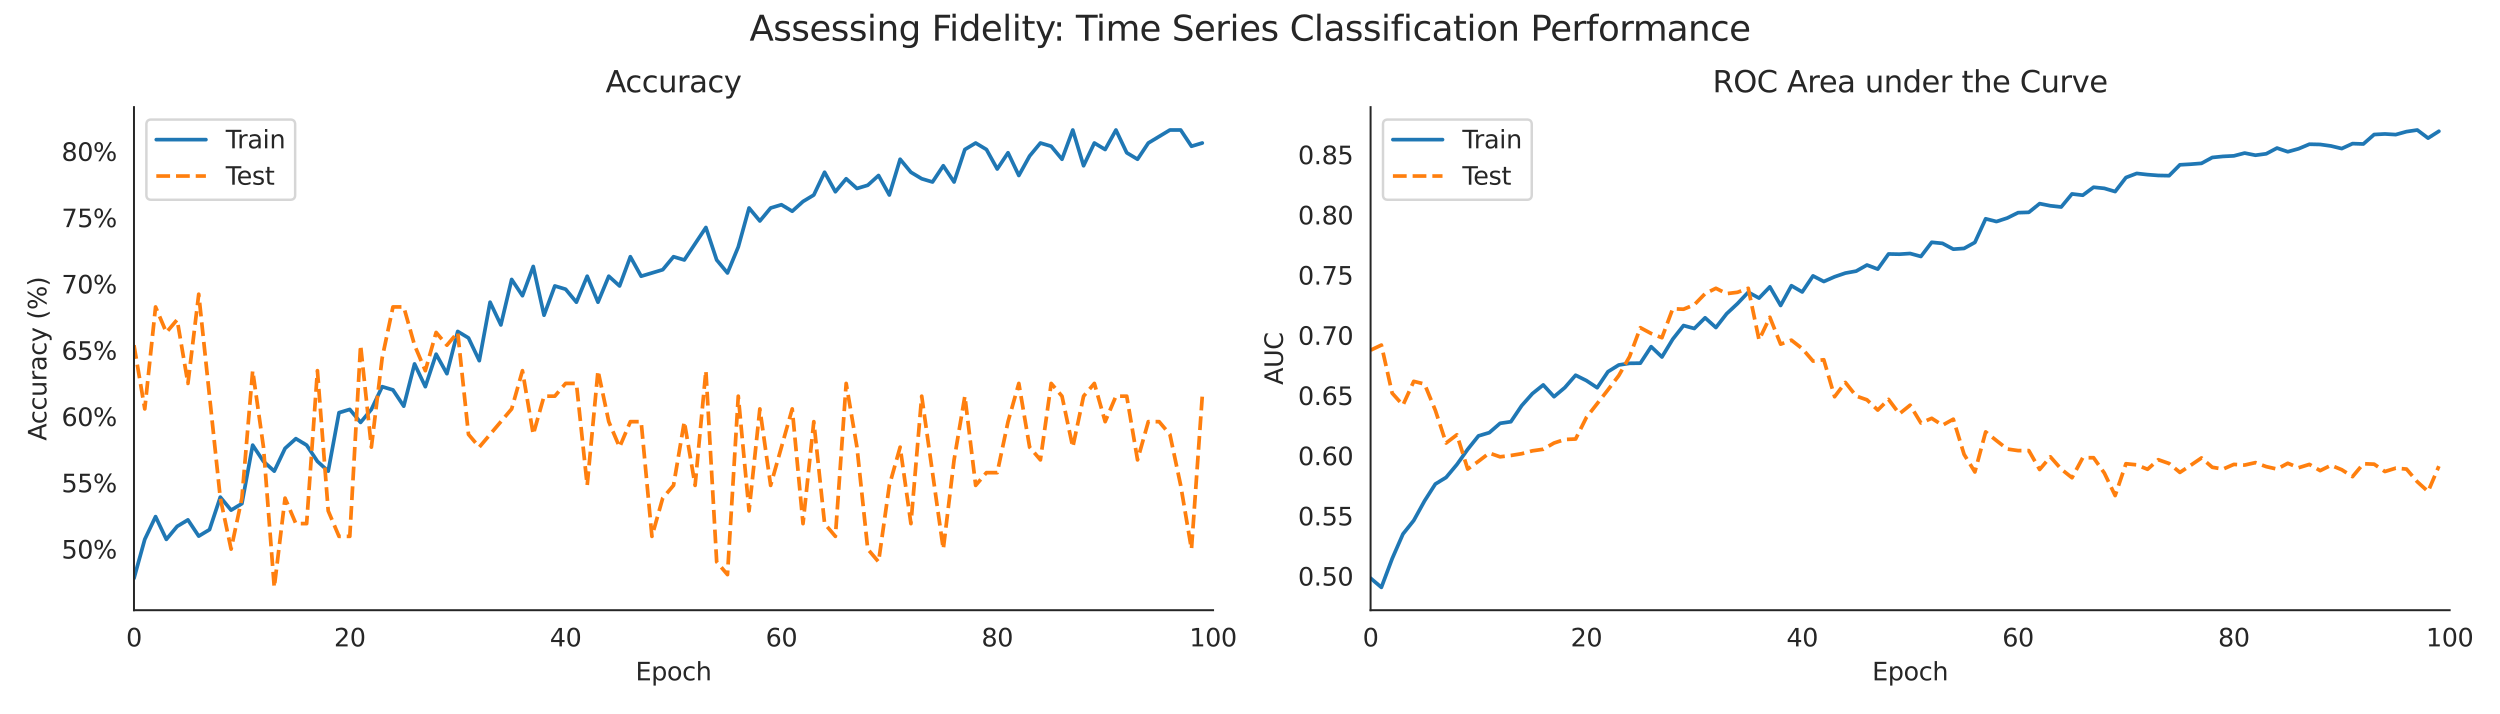 <?xml version="1.0" encoding="utf-8" standalone="no"?>
<!DOCTYPE svg PUBLIC "-//W3C//DTD SVG 1.1//EN"
  "http://www.w3.org/Graphics/SVG/1.1/DTD/svg11.dtd">
<svg xmlns:xlink="http://www.w3.org/1999/xlink" width="1008pt" height="288pt" viewBox="0 0 1008 288" xmlns="http://www.w3.org/2000/svg" version="1.1">
 <defs>
  <style type="text/css">*{stroke-linejoin: round; stroke-linecap: butt}</style>
 </defs>
 <g id="figure_1">
  <g id="patch_1">
   <path d="M 0 288 
L 1008 288 
L 1008 0 
L 0 0 
z
" style="fill: #ffffff"/>
  </g>
  <g id="axes_1">
   <g id="patch_2">
    <path d="M 54.02 246.04 
L 489.105 246.04 
L 489.105 43.2 
L 54.02 43.2 
z
" style="fill: #ffffff"/>
   </g>
   <g id="matplotlib.axis_1">
    <g id="xtick_1">
     <g id="text_1">
      <!-- 0 -->
      <g style="fill: #262626" transform="translate(50.839 260.638) scale(0.1 -0.1)">
       <defs>
        <path id="DejaVuSans-30" d="M 2034 4250 
Q 1547 4250 1301 3770 
Q 1056 3291 1056 2328 
Q 1056 1369 1301 889 
Q 1547 409 2034 409 
Q 2525 409 2770 889 
Q 3016 1369 3016 2328 
Q 3016 3291 2770 3770 
Q 2525 4250 2034 4250 
z
M 2034 4750 
Q 2819 4750 3233 4129 
Q 3647 3509 3647 2328 
Q 3647 1150 3233 529 
Q 2819 -91 2034 -91 
Q 1250 -91 836 529 
Q 422 1150 422 2328 
Q 422 3509 836 4129 
Q 1250 4750 2034 4750 
z
" transform="scale(0.016)"/>
       </defs>
       <use xlink:href="#DejaVuSans-30"/>
      </g>
     </g>
    </g>
    <g id="xtick_2">
     <g id="text_2">
      <!-- 20 -->
      <g style="fill: #262626" transform="translate(134.674 260.638) scale(0.1 -0.1)">
       <defs>
        <path id="DejaVuSans-32" d="M 1228 531 
L 3431 531 
L 3431 0 
L 469 0 
L 469 531 
Q 828 903 1448 1529 
Q 2069 2156 2228 2338 
Q 2531 2678 2651 2914 
Q 2772 3150 2772 3378 
Q 2772 3750 2511 3984 
Q 2250 4219 1831 4219 
Q 1534 4219 1204 4116 
Q 875 4013 500 3803 
L 500 4441 
Q 881 4594 1212 4672 
Q 1544 4750 1819 4750 
Q 2544 4750 2975 4387 
Q 3406 4025 3406 3419 
Q 3406 3131 3298 2873 
Q 3191 2616 2906 2266 
Q 2828 2175 2409 1742 
Q 1991 1309 1228 531 
z
" transform="scale(0.016)"/>
       </defs>
       <use xlink:href="#DejaVuSans-32"/>
       <use xlink:href="#DejaVuSans-30" x="63.623"/>
      </g>
     </g>
    </g>
    <g id="xtick_3">
     <g id="text_3">
      <!-- 40 -->
      <g style="fill: #262626" transform="translate(221.691 260.638) scale(0.1 -0.1)">
       <defs>
        <path id="DejaVuSans-34" d="M 2419 4116 
L 825 1625 
L 2419 1625 
L 2419 4116 
z
M 2253 4666 
L 3047 4666 
L 3047 1625 
L 3713 1625 
L 3713 1100 
L 3047 1100 
L 3047 0 
L 2419 0 
L 2419 1100 
L 313 1100 
L 313 1709 
L 2253 4666 
z
" transform="scale(0.016)"/>
       </defs>
       <use xlink:href="#DejaVuSans-34"/>
       <use xlink:href="#DejaVuSans-30" x="63.623"/>
      </g>
     </g>
    </g>
    <g id="xtick_4">
     <g id="text_4">
      <!-- 60 -->
      <g style="fill: #262626" transform="translate(308.709 260.638) scale(0.1 -0.1)">
       <defs>
        <path id="DejaVuSans-36" d="M 2113 2584 
Q 1688 2584 1439 2293 
Q 1191 2003 1191 1497 
Q 1191 994 1439 701 
Q 1688 409 2113 409 
Q 2538 409 2786 701 
Q 3034 994 3034 1497 
Q 3034 2003 2786 2293 
Q 2538 2584 2113 2584 
z
M 3366 4563 
L 3366 3988 
Q 3128 4100 2886 4159 
Q 2644 4219 2406 4219 
Q 1781 4219 1451 3797 
Q 1122 3375 1075 2522 
Q 1259 2794 1537 2939 
Q 1816 3084 2150 3084 
Q 2853 3084 3261 2657 
Q 3669 2231 3669 1497 
Q 3669 778 3244 343 
Q 2819 -91 2113 -91 
Q 1303 -91 875 529 
Q 447 1150 447 2328 
Q 447 3434 972 4092 
Q 1497 4750 2381 4750 
Q 2619 4750 2861 4703 
Q 3103 4656 3366 4563 
z
" transform="scale(0.016)"/>
       </defs>
       <use xlink:href="#DejaVuSans-36"/>
       <use xlink:href="#DejaVuSans-30" x="63.623"/>
      </g>
     </g>
    </g>
    <g id="xtick_5">
     <g id="text_5">
      <!-- 80 -->
      <g style="fill: #262626" transform="translate(395.726 260.638) scale(0.1 -0.1)">
       <defs>
        <path id="DejaVuSans-38" d="M 2034 2216 
Q 1584 2216 1326 1975 
Q 1069 1734 1069 1313 
Q 1069 891 1326 650 
Q 1584 409 2034 409 
Q 2484 409 2743 651 
Q 3003 894 3003 1313 
Q 3003 1734 2745 1975 
Q 2488 2216 2034 2216 
z
M 1403 2484 
Q 997 2584 770 2862 
Q 544 3141 544 3541 
Q 544 4100 942 4425 
Q 1341 4750 2034 4750 
Q 2731 4750 3128 4425 
Q 3525 4100 3525 3541 
Q 3525 3141 3298 2862 
Q 3072 2584 2669 2484 
Q 3125 2378 3379 2068 
Q 3634 1759 3634 1313 
Q 3634 634 3220 271 
Q 2806 -91 2034 -91 
Q 1263 -91 848 271 
Q 434 634 434 1313 
Q 434 1759 690 2068 
Q 947 2378 1403 2484 
z
M 1172 3481 
Q 1172 3119 1398 2916 
Q 1625 2713 2034 2713 
Q 2441 2713 2670 2916 
Q 2900 3119 2900 3481 
Q 2900 3844 2670 4047 
Q 2441 4250 2034 4250 
Q 1625 4250 1398 4047 
Q 1172 3844 1172 3481 
z
" transform="scale(0.016)"/>
       </defs>
       <use xlink:href="#DejaVuSans-38"/>
       <use xlink:href="#DejaVuSans-30" x="63.623"/>
      </g>
     </g>
    </g>
    <g id="xtick_6">
     <g id="text_6">
      <!-- 100 -->
      <g style="fill: #262626" transform="translate(479.561 260.638) scale(0.1 -0.1)">
       <defs>
        <path id="DejaVuSans-31" d="M 794 531 
L 1825 531 
L 1825 4091 
L 703 3866 
L 703 4441 
L 1819 4666 
L 2450 4666 
L 2450 531 
L 3481 531 
L 3481 0 
L 794 0 
L 794 531 
z
" transform="scale(0.016)"/>
       </defs>
       <use xlink:href="#DejaVuSans-31"/>
       <use xlink:href="#DejaVuSans-30" x="63.623"/>
       <use xlink:href="#DejaVuSans-30" x="127.246"/>
      </g>
     </g>
    </g>
    <g id="text_7">
     <!-- Epoch -->
     <g style="fill: #262626" transform="translate(256.252 274.317) scale(0.1 -0.1)">
      <defs>
       <path id="DejaVuSans-45" d="M 628 4666 
L 3578 4666 
L 3578 4134 
L 1259 4134 
L 1259 2753 
L 3481 2753 
L 3481 2222 
L 1259 2222 
L 1259 531 
L 3634 531 
L 3634 0 
L 628 0 
L 628 4666 
z
" transform="scale(0.016)"/>
       <path id="DejaVuSans-70" d="M 1159 525 
L 1159 -1331 
L 581 -1331 
L 581 3500 
L 1159 3500 
L 1159 2969 
Q 1341 3281 1617 3432 
Q 1894 3584 2278 3584 
Q 2916 3584 3314 3078 
Q 3713 2572 3713 1747 
Q 3713 922 3314 415 
Q 2916 -91 2278 -91 
Q 1894 -91 1617 61 
Q 1341 213 1159 525 
z
M 3116 1747 
Q 3116 2381 2855 2742 
Q 2594 3103 2138 3103 
Q 1681 3103 1420 2742 
Q 1159 2381 1159 1747 
Q 1159 1113 1420 752 
Q 1681 391 2138 391 
Q 2594 391 2855 752 
Q 3116 1113 3116 1747 
z
" transform="scale(0.016)"/>
       <path id="DejaVuSans-6f" d="M 1959 3097 
Q 1497 3097 1228 2736 
Q 959 2375 959 1747 
Q 959 1119 1226 758 
Q 1494 397 1959 397 
Q 2419 397 2687 759 
Q 2956 1122 2956 1747 
Q 2956 2369 2687 2733 
Q 2419 3097 1959 3097 
z
M 1959 3584 
Q 2709 3584 3137 3096 
Q 3566 2609 3566 1747 
Q 3566 888 3137 398 
Q 2709 -91 1959 -91 
Q 1206 -91 779 398 
Q 353 888 353 1747 
Q 353 2609 779 3096 
Q 1206 3584 1959 3584 
z
" transform="scale(0.016)"/>
       <path id="DejaVuSans-63" d="M 3122 3366 
L 3122 2828 
Q 2878 2963 2633 3030 
Q 2388 3097 2138 3097 
Q 1578 3097 1268 2742 
Q 959 2388 959 1747 
Q 959 1106 1268 751 
Q 1578 397 2138 397 
Q 2388 397 2633 464 
Q 2878 531 3122 666 
L 3122 134 
Q 2881 22 2623 -34 
Q 2366 -91 2075 -91 
Q 1284 -91 818 406 
Q 353 903 353 1747 
Q 353 2603 823 3093 
Q 1294 3584 2113 3584 
Q 2378 3584 2631 3529 
Q 2884 3475 3122 3366 
z
" transform="scale(0.016)"/>
       <path id="DejaVuSans-68" d="M 3513 2113 
L 3513 0 
L 2938 0 
L 2938 2094 
Q 2938 2591 2744 2837 
Q 2550 3084 2163 3084 
Q 1697 3084 1428 2787 
Q 1159 2491 1159 1978 
L 1159 0 
L 581 0 
L 581 4863 
L 1159 4863 
L 1159 2956 
Q 1366 3272 1645 3428 
Q 1925 3584 2291 3584 
Q 2894 3584 3203 3211 
Q 3513 2838 3513 2113 
z
" transform="scale(0.016)"/>
      </defs>
      <use xlink:href="#DejaVuSans-45"/>
      <use xlink:href="#DejaVuSans-70" x="63.184"/>
      <use xlink:href="#DejaVuSans-6f" x="126.66"/>
      <use xlink:href="#DejaVuSans-63" x="187.842"/>
      <use xlink:href="#DejaVuSans-68" x="242.822"/>
     </g>
    </g>
   </g>
   <g id="matplotlib.axis_2">
    <g id="ytick_1">
     <g id="text_8">
      <!-- 50% -->
      <g style="fill: #262626" transform="translate(24.793 225.202) scale(0.1 -0.1)">
       <defs>
        <path id="DejaVuSans-35" d="M 691 4666 
L 3169 4666 
L 3169 4134 
L 1269 4134 
L 1269 2991 
Q 1406 3038 1543 3061 
Q 1681 3084 1819 3084 
Q 2600 3084 3056 2656 
Q 3513 2228 3513 1497 
Q 3513 744 3044 326 
Q 2575 -91 1722 -91 
Q 1428 -91 1123 -41 
Q 819 9 494 109 
L 494 744 
Q 775 591 1075 516 
Q 1375 441 1709 441 
Q 2250 441 2565 725 
Q 2881 1009 2881 1497 
Q 2881 1984 2565 2268 
Q 2250 2553 1709 2553 
Q 1456 2553 1204 2497 
Q 953 2441 691 2322 
L 691 4666 
z
" transform="scale(0.016)"/>
        <path id="DejaVuSans-25" d="M 4653 2053 
Q 4381 2053 4226 1822 
Q 4072 1591 4072 1178 
Q 4072 772 4226 539 
Q 4381 306 4653 306 
Q 4919 306 5073 539 
Q 5228 772 5228 1178 
Q 5228 1588 5073 1820 
Q 4919 2053 4653 2053 
z
M 4653 2450 
Q 5147 2450 5437 2106 
Q 5728 1763 5728 1178 
Q 5728 594 5436 251 
Q 5144 -91 4653 -91 
Q 4153 -91 3862 251 
Q 3572 594 3572 1178 
Q 3572 1766 3864 2108 
Q 4156 2450 4653 2450 
z
M 1428 4353 
Q 1159 4353 1004 4120 
Q 850 3888 850 3481 
Q 850 3069 1003 2837 
Q 1156 2606 1428 2606 
Q 1700 2606 1854 2837 
Q 2009 3069 2009 3481 
Q 2009 3884 1853 4118 
Q 1697 4353 1428 4353 
z
M 4250 4750 
L 4750 4750 
L 1831 -91 
L 1331 -91 
L 4250 4750 
z
M 1428 4750 
Q 1922 4750 2215 4408 
Q 2509 4066 2509 3481 
Q 2509 2891 2217 2550 
Q 1925 2209 1428 2209 
Q 931 2209 642 2551 
Q 353 2894 353 3481 
Q 353 4063 643 4406 
Q 934 4750 1428 4750 
z
" transform="scale(0.016)"/>
       </defs>
       <use xlink:href="#DejaVuSans-35"/>
       <use xlink:href="#DejaVuSans-30" x="63.623"/>
       <use xlink:href="#DejaVuSans-25" x="127.246"/>
      </g>
     </g>
    </g>
    <g id="ytick_2">
     <g id="text_9">
      <!-- 55% -->
      <g style="fill: #262626" transform="translate(24.793 198.479) scale(0.1 -0.1)">
       <use xlink:href="#DejaVuSans-35"/>
       <use xlink:href="#DejaVuSans-35" x="63.623"/>
       <use xlink:href="#DejaVuSans-25" x="127.246"/>
      </g>
     </g>
    </g>
    <g id="ytick_3">
     <g id="text_10">
      <!-- 60% -->
      <g style="fill: #262626" transform="translate(24.793 171.756) scale(0.1 -0.1)">
       <use xlink:href="#DejaVuSans-36"/>
       <use xlink:href="#DejaVuSans-30" x="63.623"/>
       <use xlink:href="#DejaVuSans-25" x="127.246"/>
      </g>
     </g>
    </g>
    <g id="ytick_4">
     <g id="text_11">
      <!-- 65% -->
      <g style="fill: #262626" transform="translate(24.793 145.034) scale(0.1 -0.1)">
       <use xlink:href="#DejaVuSans-36"/>
       <use xlink:href="#DejaVuSans-35" x="63.623"/>
       <use xlink:href="#DejaVuSans-25" x="127.246"/>
      </g>
     </g>
    </g>
    <g id="ytick_5">
     <g id="text_12">
      <!-- 70% -->
      <g style="fill: #262626" transform="translate(24.793 118.311) scale(0.1 -0.1)">
       <defs>
        <path id="DejaVuSans-37" d="M 525 4666 
L 3525 4666 
L 3525 4397 
L 1831 0 
L 1172 0 
L 2766 4134 
L 525 4134 
L 525 4666 
z
" transform="scale(0.016)"/>
       </defs>
       <use xlink:href="#DejaVuSans-37"/>
       <use xlink:href="#DejaVuSans-30" x="63.623"/>
       <use xlink:href="#DejaVuSans-25" x="127.246"/>
      </g>
     </g>
    </g>
    <g id="ytick_6">
     <g id="text_13">
      <!-- 75% -->
      <g style="fill: #262626" transform="translate(24.793 91.588) scale(0.1 -0.1)">
       <use xlink:href="#DejaVuSans-37"/>
       <use xlink:href="#DejaVuSans-35" x="63.623"/>
       <use xlink:href="#DejaVuSans-25" x="127.246"/>
      </g>
     </g>
    </g>
    <g id="ytick_7">
     <g id="text_14">
      <!-- 80% -->
      <g style="fill: #262626" transform="translate(24.793 64.865) scale(0.1 -0.1)">
       <use xlink:href="#DejaVuSans-38"/>
       <use xlink:href="#DejaVuSans-30" x="63.623"/>
       <use xlink:href="#DejaVuSans-25" x="127.246"/>
      </g>
     </g>
    </g>
    <g id="text_15">
     <!-- Accuracy (%) -->
     <g style="fill: #262626" transform="translate(18.714 177.69) rotate(-90) scale(0.1 -0.1)">
      <defs>
       <path id="DejaVuSans-41" d="M 2188 4044 
L 1331 1722 
L 3047 1722 
L 2188 4044 
z
M 1831 4666 
L 2547 4666 
L 4325 0 
L 3669 0 
L 3244 1197 
L 1141 1197 
L 716 0 
L 50 0 
L 1831 4666 
z
" transform="scale(0.016)"/>
       <path id="DejaVuSans-75" d="M 544 1381 
L 544 3500 
L 1119 3500 
L 1119 1403 
Q 1119 906 1312 657 
Q 1506 409 1894 409 
Q 2359 409 2629 706 
Q 2900 1003 2900 1516 
L 2900 3500 
L 3475 3500 
L 3475 0 
L 2900 0 
L 2900 538 
Q 2691 219 2414 64 
Q 2138 -91 1772 -91 
Q 1169 -91 856 284 
Q 544 659 544 1381 
z
M 1991 3584 
L 1991 3584 
z
" transform="scale(0.016)"/>
       <path id="DejaVuSans-72" d="M 2631 2963 
Q 2534 3019 2420 3045 
Q 2306 3072 2169 3072 
Q 1681 3072 1420 2755 
Q 1159 2438 1159 1844 
L 1159 0 
L 581 0 
L 581 3500 
L 1159 3500 
L 1159 2956 
Q 1341 3275 1631 3429 
Q 1922 3584 2338 3584 
Q 2397 3584 2469 3576 
Q 2541 3569 2628 3553 
L 2631 2963 
z
" transform="scale(0.016)"/>
       <path id="DejaVuSans-61" d="M 2194 1759 
Q 1497 1759 1228 1600 
Q 959 1441 959 1056 
Q 959 750 1161 570 
Q 1363 391 1709 391 
Q 2188 391 2477 730 
Q 2766 1069 2766 1631 
L 2766 1759 
L 2194 1759 
z
M 3341 1997 
L 3341 0 
L 2766 0 
L 2766 531 
Q 2569 213 2275 61 
Q 1981 -91 1556 -91 
Q 1019 -91 701 211 
Q 384 513 384 1019 
Q 384 1609 779 1909 
Q 1175 2209 1959 2209 
L 2766 2209 
L 2766 2266 
Q 2766 2663 2505 2880 
Q 2244 3097 1772 3097 
Q 1472 3097 1187 3025 
Q 903 2953 641 2809 
L 641 3341 
Q 956 3463 1253 3523 
Q 1550 3584 1831 3584 
Q 2591 3584 2966 3190 
Q 3341 2797 3341 1997 
z
" transform="scale(0.016)"/>
       <path id="DejaVuSans-79" d="M 2059 -325 
Q 1816 -950 1584 -1140 
Q 1353 -1331 966 -1331 
L 506 -1331 
L 506 -850 
L 844 -850 
Q 1081 -850 1212 -737 
Q 1344 -625 1503 -206 
L 1606 56 
L 191 3500 
L 800 3500 
L 1894 763 
L 2988 3500 
L 3597 3500 
L 2059 -325 
z
" transform="scale(0.016)"/>
       <path id="DejaVuSans-20" transform="scale(0.016)"/>
       <path id="DejaVuSans-28" d="M 1984 4856 
Q 1566 4138 1362 3434 
Q 1159 2731 1159 2009 
Q 1159 1288 1364 580 
Q 1569 -128 1984 -844 
L 1484 -844 
Q 1016 -109 783 600 
Q 550 1309 550 2009 
Q 550 2706 781 3412 
Q 1013 4119 1484 4856 
L 1984 4856 
z
" transform="scale(0.016)"/>
       <path id="DejaVuSans-29" d="M 513 4856 
L 1013 4856 
Q 1481 4119 1714 3412 
Q 1947 2706 1947 2009 
Q 1947 1309 1714 600 
Q 1481 -109 1013 -844 
L 513 -844 
Q 928 -128 1133 580 
Q 1338 1288 1338 2009 
Q 1338 2731 1133 3434 
Q 928 4138 513 4856 
z
" transform="scale(0.016)"/>
      </defs>
      <use xlink:href="#DejaVuSans-41"/>
      <use xlink:href="#DejaVuSans-63" x="66.658"/>
      <use xlink:href="#DejaVuSans-63" x="121.639"/>
      <use xlink:href="#DejaVuSans-75" x="176.619"/>
      <use xlink:href="#DejaVuSans-72" x="239.998"/>
      <use xlink:href="#DejaVuSans-61" x="281.111"/>
      <use xlink:href="#DejaVuSans-63" x="342.391"/>
      <use xlink:href="#DejaVuSans-79" x="397.371"/>
      <use xlink:href="#DejaVuSans-20" x="456.551"/>
      <use xlink:href="#DejaVuSans-28" x="488.338"/>
      <use xlink:href="#DejaVuSans-25" x="527.352"/>
      <use xlink:href="#DejaVuSans-29" x="622.371"/>
     </g>
    </g>
   </g>
   <g id="line2d_1">
    <path d="M 54.02 233.192 
L 58.371 217.473 
L 62.722 208.304 
L 67.073 217.473 
L 71.423 212.233 
L 75.774 209.613 
L 80.125 216.163 
L 84.476 213.543 
L 88.827 200.444 
L 93.178 205.684 
L 97.528 203.064 
L 101.879 179.485 
L 106.23 186.034 
L 110.581 189.964 
L 114.932 180.795 
L 119.283 176.865 
L 123.634 179.485 
L 127.984 186.034 
L 132.335 189.964 
L 136.686 166.385 
L 141.037 165.075 
L 145.388 170.315 
L 149.739 165.075 
L 154.09 155.906 
L 158.44 157.216 
L 162.791 163.765 
L 167.142 146.736 
L 171.493 155.906 
L 175.844 142.806 
L 180.195 150.666 
L 184.546 133.637 
L 188.896 136.256 
L 193.247 145.426 
L 197.598 121.847 
L 201.949 131.017 
L 206.3 112.677 
L 210.651 119.227 
L 215.001 107.438 
L 219.352 127.087 
L 223.703 115.297 
L 228.054 116.607 
L 232.405 121.847 
L 236.756 111.368 
L 241.107 121.847 
L 245.457 111.368 
L 249.808 115.297 
L 254.159 103.508 
L 258.51 111.368 
L 262.861 110.058 
L 267.212 108.748 
L 271.562 103.508 
L 275.913 104.818 
L 280.264 98.268 
L 284.615 91.718 
L 288.966 104.818 
L 293.317 110.058 
L 297.668 99.578 
L 302.018 83.859 
L 306.369 89.098 
L 310.72 83.859 
L 315.071 82.549 
L 319.422 85.169 
L 323.773 81.239 
L 328.124 78.619 
L 332.474 69.449 
L 336.825 77.309 
L 341.176 72.069 
L 345.527 75.999 
L 349.878 74.689 
L 354.229 70.759 
L 358.579 78.619 
L 362.93 64.21 
L 367.281 69.449 
L 371.632 72.069 
L 375.983 73.379 
L 380.334 66.829 
L 384.685 73.379 
L 389.035 60.28 
L 393.386 57.66 
L 397.737 60.28 
L 402.088 68.139 
L 406.439 61.59 
L 410.79 70.759 
L 415.141 62.9 
L 419.491 57.66 
L 423.842 58.97 
L 428.193 64.21 
L 432.544 52.42 
L 436.895 66.829 
L 441.246 57.66 
L 445.596 60.28 
L 449.947 52.42 
L 454.298 61.59 
L 458.649 64.21 
L 463 57.66 
L 467.351 55.04 
L 471.702 52.42 
L 476.052 52.42 
L 480.403 58.97 
L 484.754 57.66 
" clip-path="url(#pab41f214b4)" style="fill: none; stroke: #1f77b4; stroke-width: 1.5; stroke-linecap: round"/>
   </g>
   <g id="line2d_2">
    <path d="M 54.02 139.179 
L 58.371 164.874 
L 62.722 123.762 
L 67.073 134.04 
L 71.423 128.901 
L 75.774 154.596 
L 80.125 118.623 
L 84.476 159.735 
L 88.827 200.847 
L 93.178 221.403 
L 97.528 200.847 
L 101.879 149.457 
L 106.23 180.291 
L 110.581 236.82 
L 114.932 200.847 
L 119.283 211.125 
L 123.634 211.125 
L 127.984 149.457 
L 132.335 205.986 
L 136.686 216.264 
L 141.037 216.264 
L 145.388 139.179 
L 149.739 180.291 
L 154.09 144.318 
L 158.44 123.762 
L 162.791 123.762 
L 167.142 139.179 
L 171.493 149.457 
L 175.844 134.04 
L 180.195 139.179 
L 184.546 134.04 
L 188.896 175.152 
L 193.247 180.291 
L 197.598 175.152 
L 201.949 170.013 
L 206.3 164.874 
L 210.651 149.457 
L 215.001 175.152 
L 219.352 159.735 
L 223.703 159.735 
L 228.054 154.596 
L 232.405 154.596 
L 236.756 195.708 
L 241.107 149.457 
L 245.457 170.013 
L 249.808 180.291 
L 254.159 170.013 
L 258.51 170.013 
L 262.861 216.264 
L 267.212 200.847 
L 271.562 195.708 
L 275.913 170.013 
L 280.264 195.708 
L 284.615 149.457 
L 288.966 226.542 
L 293.317 231.681 
L 297.668 159.735 
L 302.018 205.986 
L 306.369 164.874 
L 310.72 195.708 
L 315.071 180.291 
L 319.422 164.874 
L 323.773 211.125 
L 328.124 170.013 
L 332.474 211.125 
L 336.825 216.264 
L 341.176 154.596 
L 345.527 180.291 
L 349.878 221.403 
L 354.229 226.542 
L 358.579 195.708 
L 362.93 180.291 
L 367.281 211.125 
L 371.632 159.735 
L 375.983 190.569 
L 380.334 221.403 
L 384.685 185.43 
L 389.035 159.735 
L 393.386 195.708 
L 397.737 190.569 
L 402.088 190.569 
L 406.439 170.013 
L 410.79 154.596 
L 415.141 180.291 
L 419.491 185.43 
L 423.842 154.596 
L 428.193 159.735 
L 432.544 180.291 
L 436.895 159.735 
L 441.246 154.596 
L 445.596 170.013 
L 449.947 159.735 
L 454.298 159.735 
L 458.649 185.43 
L 463 170.013 
L 467.351 170.013 
L 471.702 175.152 
L 476.052 195.708 
L 480.403 221.403 
L 484.754 159.735 
" clip-path="url(#pab41f214b4)" style="fill: none; stroke-dasharray: 5.55,2.4; stroke-dashoffset: 0; stroke: #ff7f0e; stroke-width: 1.5"/>
   </g>
   <g id="patch_3">
    <path d="M 54.02 246.04 
L 54.02 43.2 
" style="fill: none; stroke: #262626; stroke-width: 0.8; stroke-linejoin: miter; stroke-linecap: square"/>
   </g>
   <g id="patch_4">
    <path d="M 54.02 246.04 
L 489.105 246.04 
" style="fill: none; stroke: #262626; stroke-width: 0.8; stroke-linejoin: miter; stroke-linecap: square"/>
   </g>
   <g id="text_16">
    <!-- Accuracy -->
    <g style="fill: #262626" transform="translate(244.169 37.2) scale(0.12 -0.12)">
     <use xlink:href="#DejaVuSans-41"/>
     <use xlink:href="#DejaVuSans-63" x="66.658"/>
     <use xlink:href="#DejaVuSans-63" x="121.639"/>
     <use xlink:href="#DejaVuSans-75" x="176.619"/>
     <use xlink:href="#DejaVuSans-72" x="239.998"/>
     <use xlink:href="#DejaVuSans-61" x="281.111"/>
     <use xlink:href="#DejaVuSans-63" x="342.391"/>
     <use xlink:href="#DejaVuSans-79" x="397.371"/>
    </g>
   </g>
   <g id="legend_1">
    <g id="patch_5">
     <path d="M 61.02 80.556 
L 117.007 80.556 
Q 119.007 80.556 119.007 78.556 
L 119.007 50.2 
Q 119.007 48.2 117.007 48.2 
L 61.02 48.2 
Q 59.02 48.2 59.02 50.2 
L 59.02 78.556 
Q 59.02 80.556 61.02 80.556 
z
" style="fill: #ffffff; opacity: 0.8; stroke: #cccccc; stroke-linejoin: miter"/>
    </g>
    <g id="line2d_3">
     <path d="M 63.02 56.298 
L 73.02 56.298 
L 83.02 56.298 
" style="fill: none; stroke: #1f77b4; stroke-width: 1.5; stroke-linecap: round"/>
    </g>
    <g id="text_17">
     <!-- Train -->
     <g style="fill: #262626" transform="translate(91.02 59.798) scale(0.1 -0.1)">
      <defs>
       <path id="DejaVuSans-54" d="M -19 4666 
L 3928 4666 
L 3928 4134 
L 2272 4134 
L 2272 0 
L 1638 0 
L 1638 4134 
L -19 4134 
L -19 4666 
z
" transform="scale(0.016)"/>
       <path id="DejaVuSans-69" d="M 603 3500 
L 1178 3500 
L 1178 0 
L 603 0 
L 603 3500 
z
M 603 4863 
L 1178 4863 
L 1178 4134 
L 603 4134 
L 603 4863 
z
" transform="scale(0.016)"/>
       <path id="DejaVuSans-6e" d="M 3513 2113 
L 3513 0 
L 2938 0 
L 2938 2094 
Q 2938 2591 2744 2837 
Q 2550 3084 2163 3084 
Q 1697 3084 1428 2787 
Q 1159 2491 1159 1978 
L 1159 0 
L 581 0 
L 581 3500 
L 1159 3500 
L 1159 2956 
Q 1366 3272 1645 3428 
Q 1925 3584 2291 3584 
Q 2894 3584 3203 3211 
Q 3513 2838 3513 2113 
z
" transform="scale(0.016)"/>
      </defs>
      <use xlink:href="#DejaVuSans-54"/>
      <use xlink:href="#DejaVuSans-72" x="46.334"/>
      <use xlink:href="#DejaVuSans-61" x="87.447"/>
      <use xlink:href="#DejaVuSans-69" x="148.727"/>
      <use xlink:href="#DejaVuSans-6e" x="176.51"/>
     </g>
    </g>
    <g id="line2d_4">
     <path d="M 63.02 70.977 
L 73.02 70.977 
L 83.02 70.977 
" style="fill: none; stroke-dasharray: 5.55,2.4; stroke-dashoffset: 0; stroke: #ff7f0e; stroke-width: 1.5"/>
    </g>
    <g id="text_18">
     <!-- Test -->
     <g style="fill: #262626" transform="translate(91.02 74.477) scale(0.1 -0.1)">
      <defs>
       <path id="DejaVuSans-65" d="M 3597 1894 
L 3597 1613 
L 953 1613 
Q 991 1019 1311 708 
Q 1631 397 2203 397 
Q 2534 397 2845 478 
Q 3156 559 3463 722 
L 3463 178 
Q 3153 47 2828 -22 
Q 2503 -91 2169 -91 
Q 1331 -91 842 396 
Q 353 884 353 1716 
Q 353 2575 817 3079 
Q 1281 3584 2069 3584 
Q 2775 3584 3186 3129 
Q 3597 2675 3597 1894 
z
M 3022 2063 
Q 3016 2534 2758 2815 
Q 2500 3097 2075 3097 
Q 1594 3097 1305 2825 
Q 1016 2553 972 2059 
L 3022 2063 
z
" transform="scale(0.016)"/>
       <path id="DejaVuSans-73" d="M 2834 3397 
L 2834 2853 
Q 2591 2978 2328 3040 
Q 2066 3103 1784 3103 
Q 1356 3103 1142 2972 
Q 928 2841 928 2578 
Q 928 2378 1081 2264 
Q 1234 2150 1697 2047 
L 1894 2003 
Q 2506 1872 2764 1633 
Q 3022 1394 3022 966 
Q 3022 478 2636 193 
Q 2250 -91 1575 -91 
Q 1294 -91 989 -36 
Q 684 19 347 128 
L 347 722 
Q 666 556 975 473 
Q 1284 391 1588 391 
Q 1994 391 2212 530 
Q 2431 669 2431 922 
Q 2431 1156 2273 1281 
Q 2116 1406 1581 1522 
L 1381 1569 
Q 847 1681 609 1914 
Q 372 2147 372 2553 
Q 372 3047 722 3315 
Q 1072 3584 1716 3584 
Q 2034 3584 2315 3537 
Q 2597 3491 2834 3397 
z
" transform="scale(0.016)"/>
       <path id="DejaVuSans-74" d="M 1172 4494 
L 1172 3500 
L 2356 3500 
L 2356 3053 
L 1172 3053 
L 1172 1153 
Q 1172 725 1289 603 
Q 1406 481 1766 481 
L 2356 481 
L 2356 0 
L 1766 0 
Q 1100 0 847 248 
Q 594 497 594 1153 
L 594 3053 
L 172 3053 
L 172 3500 
L 594 3500 
L 594 4494 
L 1172 4494 
z
" transform="scale(0.016)"/>
      </defs>
      <use xlink:href="#DejaVuSans-54"/>
      <use xlink:href="#DejaVuSans-65" x="44.084"/>
      <use xlink:href="#DejaVuSans-73" x="105.607"/>
      <use xlink:href="#DejaVuSans-74" x="157.707"/>
     </g>
    </g>
   </g>
  </g>
  <g id="axes_2">
   <g id="patch_6">
    <path d="M 552.62 246.04 
L 987.705 246.04 
L 987.705 43.2 
L 552.62 43.2 
z
" style="fill: #ffffff"/>
   </g>
   <g id="matplotlib.axis_3">
    <g id="xtick_7">
     <g id="text_19">
      <!-- 0 -->
      <g style="fill: #262626" transform="translate(549.439 260.638) scale(0.1 -0.1)">
       <use xlink:href="#DejaVuSans-30"/>
      </g>
     </g>
    </g>
    <g id="xtick_8">
     <g id="text_20">
      <!-- 20 -->
      <g style="fill: #262626" transform="translate(633.274 260.638) scale(0.1 -0.1)">
       <use xlink:href="#DejaVuSans-32"/>
       <use xlink:href="#DejaVuSans-30" x="63.623"/>
      </g>
     </g>
    </g>
    <g id="xtick_9">
     <g id="text_21">
      <!-- 40 -->
      <g style="fill: #262626" transform="translate(720.292 260.638) scale(0.1 -0.1)">
       <use xlink:href="#DejaVuSans-34"/>
       <use xlink:href="#DejaVuSans-30" x="63.623"/>
      </g>
     </g>
    </g>
    <g id="xtick_10">
     <g id="text_22">
      <!-- 60 -->
      <g style="fill: #262626" transform="translate(807.308 260.638) scale(0.1 -0.1)">
       <use xlink:href="#DejaVuSans-36"/>
       <use xlink:href="#DejaVuSans-30" x="63.623"/>
      </g>
     </g>
    </g>
    <g id="xtick_11">
     <g id="text_23">
      <!-- 80 -->
      <g style="fill: #262626" transform="translate(894.326 260.638) scale(0.1 -0.1)">
       <use xlink:href="#DejaVuSans-38"/>
       <use xlink:href="#DejaVuSans-30" x="63.623"/>
      </g>
     </g>
    </g>
    <g id="xtick_12">
     <g id="text_24">
      <!-- 100 -->
      <g style="fill: #262626" transform="translate(978.161 260.638) scale(0.1 -0.1)">
       <use xlink:href="#DejaVuSans-31"/>
       <use xlink:href="#DejaVuSans-30" x="63.623"/>
       <use xlink:href="#DejaVuSans-30" x="127.246"/>
      </g>
     </g>
    </g>
    <g id="text_25">
     <!-- Epoch -->
     <g style="fill: #262626" transform="translate(754.852 274.317) scale(0.1 -0.1)">
      <use xlink:href="#DejaVuSans-45"/>
      <use xlink:href="#DejaVuSans-70" x="63.184"/>
      <use xlink:href="#DejaVuSans-6f" x="126.66"/>
      <use xlink:href="#DejaVuSans-63" x="187.842"/>
      <use xlink:href="#DejaVuSans-68" x="242.822"/>
     </g>
    </g>
   </g>
   <g id="matplotlib.axis_4">
    <g id="ytick_8">
     <g id="text_26">
      <!-- 0.50 -->
      <g style="fill: #262626" transform="translate(523.354 236.105) scale(0.1 -0.1)">
       <defs>
        <path id="DejaVuSans-2e" d="M 684 794 
L 1344 794 
L 1344 0 
L 684 0 
L 684 794 
z
" transform="scale(0.016)"/>
       </defs>
       <use xlink:href="#DejaVuSans-30"/>
       <use xlink:href="#DejaVuSans-2e" x="63.623"/>
       <use xlink:href="#DejaVuSans-35" x="95.41"/>
       <use xlink:href="#DejaVuSans-30" x="159.033"/>
      </g>
     </g>
    </g>
    <g id="ytick_9">
     <g id="text_27">
      <!-- 0.55 -->
      <g style="fill: #262626" transform="translate(523.354 211.832) scale(0.1 -0.1)">
       <use xlink:href="#DejaVuSans-30"/>
       <use xlink:href="#DejaVuSans-2e" x="63.623"/>
       <use xlink:href="#DejaVuSans-35" x="95.41"/>
       <use xlink:href="#DejaVuSans-35" x="159.033"/>
      </g>
     </g>
    </g>
    <g id="ytick_10">
     <g id="text_28">
      <!-- 0.60 -->
      <g style="fill: #262626" transform="translate(523.354 187.56) scale(0.1 -0.1)">
       <use xlink:href="#DejaVuSans-30"/>
       <use xlink:href="#DejaVuSans-2e" x="63.623"/>
       <use xlink:href="#DejaVuSans-36" x="95.41"/>
       <use xlink:href="#DejaVuSans-30" x="159.033"/>
      </g>
     </g>
    </g>
    <g id="ytick_11">
     <g id="text_29">
      <!-- 0.65 -->
      <g style="fill: #262626" transform="translate(523.354 163.287) scale(0.1 -0.1)">
       <use xlink:href="#DejaVuSans-30"/>
       <use xlink:href="#DejaVuSans-2e" x="63.623"/>
       <use xlink:href="#DejaVuSans-36" x="95.41"/>
       <use xlink:href="#DejaVuSans-35" x="159.033"/>
      </g>
     </g>
    </g>
    <g id="ytick_12">
     <g id="text_30">
      <!-- 0.70 -->
      <g style="fill: #262626" transform="translate(523.354 139.015) scale(0.1 -0.1)">
       <use xlink:href="#DejaVuSans-30"/>
       <use xlink:href="#DejaVuSans-2e" x="63.623"/>
       <use xlink:href="#DejaVuSans-37" x="95.41"/>
       <use xlink:href="#DejaVuSans-30" x="159.033"/>
      </g>
     </g>
    </g>
    <g id="ytick_13">
     <g id="text_31">
      <!-- 0.75 -->
      <g style="fill: #262626" transform="translate(523.354 114.742) scale(0.1 -0.1)">
       <use xlink:href="#DejaVuSans-30"/>
       <use xlink:href="#DejaVuSans-2e" x="63.623"/>
       <use xlink:href="#DejaVuSans-37" x="95.41"/>
       <use xlink:href="#DejaVuSans-35" x="159.033"/>
      </g>
     </g>
    </g>
    <g id="ytick_14">
     <g id="text_32">
      <!-- 0.80 -->
      <g style="fill: #262626" transform="translate(523.354 90.47) scale(0.1 -0.1)">
       <use xlink:href="#DejaVuSans-30"/>
       <use xlink:href="#DejaVuSans-2e" x="63.623"/>
       <use xlink:href="#DejaVuSans-38" x="95.41"/>
       <use xlink:href="#DejaVuSans-30" x="159.033"/>
      </g>
     </g>
    </g>
    <g id="ytick_15">
     <g id="text_33">
      <!-- 0.85 -->
      <g style="fill: #262626" transform="translate(523.354 66.197) scale(0.1 -0.1)">
       <use xlink:href="#DejaVuSans-30"/>
       <use xlink:href="#DejaVuSans-2e" x="63.623"/>
       <use xlink:href="#DejaVuSans-38" x="95.41"/>
       <use xlink:href="#DejaVuSans-35" x="159.033"/>
      </g>
     </g>
    </g>
    <g id="text_34">
     <!-- AUC -->
     <g style="fill: #262626" transform="translate(517.275 155.191) rotate(-90) scale(0.1 -0.1)">
      <defs>
       <path id="DejaVuSans-55" d="M 556 4666 
L 1191 4666 
L 1191 1831 
Q 1191 1081 1462 751 
Q 1734 422 2344 422 
Q 2950 422 3222 751 
Q 3494 1081 3494 1831 
L 3494 4666 
L 4128 4666 
L 4128 1753 
Q 4128 841 3676 375 
Q 3225 -91 2344 -91 
Q 1459 -91 1007 375 
Q 556 841 556 1753 
L 556 4666 
z
" transform="scale(0.016)"/>
       <path id="DejaVuSans-43" d="M 4122 4306 
L 4122 3641 
Q 3803 3938 3442 4084 
Q 3081 4231 2675 4231 
Q 1875 4231 1450 3742 
Q 1025 3253 1025 2328 
Q 1025 1406 1450 917 
Q 1875 428 2675 428 
Q 3081 428 3442 575 
Q 3803 722 4122 1019 
L 4122 359 
Q 3791 134 3420 21 
Q 3050 -91 2638 -91 
Q 1578 -91 968 557 
Q 359 1206 359 2328 
Q 359 3453 968 4101 
Q 1578 4750 2638 4750 
Q 3056 4750 3426 4639 
Q 3797 4528 4122 4306 
z
" transform="scale(0.016)"/>
      </defs>
      <use xlink:href="#DejaVuSans-41"/>
      <use xlink:href="#DejaVuSans-55" x="68.408"/>
      <use xlink:href="#DejaVuSans-43" x="141.602"/>
     </g>
    </g>
   </g>
   <g id="line2d_5">
    <path d="M 552.62 233.134 
L 556.971 236.82 
L 561.322 225.248 
L 565.673 215.31 
L 570.023 209.856 
L 574.374 201.977 
L 578.725 195.159 
L 583.076 192.493 
L 587.427 187.279 
L 591.778 181.166 
L 596.129 175.736 
L 600.479 174.453 
L 604.83 170.68 
L 609.181 170.038 
L 613.532 163.57 
L 617.883 158.688 
L 622.234 155.2 
L 626.584 159.948 
L 630.935 156.279 
L 635.286 151.287 
L 639.637 153.456 
L 643.988 156.326 
L 648.339 149.858 
L 652.69 147.163 
L 657.04 146.486 
L 661.391 146.428 
L 665.742 139.779 
L 670.093 143.943 
L 674.444 136.764 
L 678.795 131.258 
L 683.145 132.453 
L 687.496 128.137 
L 691.847 132.063 
L 696.198 126.475 
L 700.549 122.422 
L 704.9 117.82 
L 709.251 120.194 
L 713.601 115.656 
L 717.952 123.162 
L 722.303 115.195 
L 726.654 117.721 
L 731.005 111.246 
L 735.356 113.504 
L 739.707 111.596 
L 744.057 110.109 
L 748.408 109.316 
L 752.759 106.855 
L 757.11 108.511 
L 761.461 102.404 
L 765.812 102.492 
L 770.163 102.212 
L 774.513 103.408 
L 778.864 97.692 
L 783.215 98.129 
L 787.566 100.468 
L 791.917 100.165 
L 796.268 97.744 
L 800.618 88.214 
L 804.969 89.328 
L 809.32 87.917 
L 813.671 85.747 
L 818.022 85.607 
L 822.373 82.102 
L 826.724 82.976 
L 831.074 83.46 
L 835.425 78.194 
L 839.776 78.713 
L 844.127 75.493 
L 848.478 75.948 
L 852.829 77.243 
L 857.179 71.58 
L 861.53 69.929 
L 865.881 70.413 
L 870.232 70.746 
L 874.583 70.833 
L 878.934 66.453 
L 883.285 66.202 
L 887.635 65.864 
L 891.986 63.496 
L 896.337 63.058 
L 900.688 62.848 
L 905.039 61.717 
L 909.39 62.586 
L 913.741 62.009 
L 918.091 59.699 
L 922.442 61.186 
L 926.793 59.973 
L 931.144 58.147 
L 935.495 58.247 
L 939.846 58.859 
L 944.197 59.903 
L 948.547 57.908 
L 952.898 58.054 
L 957.249 54.24 
L 961.6 54.012 
L 965.951 54.275 
L 970.302 53.067 
L 974.652 52.42 
L 979.003 55.692 
L 983.354 52.922 
" clip-path="url(#p62dadc587d)" style="fill: none; stroke: #1f77b4; stroke-width: 1.5; stroke-linecap: round"/>
   </g>
   <g id="line2d_6">
    <path d="M 552.62 141.194 
L 556.971 139.129 
L 561.322 158.519 
L 565.673 163.366 
L 570.023 153.761 
L 574.374 154.838 
L 578.725 165.431 
L 583.076 178.626 
L 587.427 175.305 
L 591.778 189.129 
L 596.129 185.987 
L 600.479 182.666 
L 604.83 184.192 
L 609.181 183.653 
L 613.532 182.935 
L 617.883 181.768 
L 622.234 181.14 
L 626.584 178.626 
L 630.935 177.19 
L 635.286 177.01 
L 639.637 168.303 
L 643.988 162.738 
L 648.339 157.172 
L 652.69 151.427 
L 657.04 143.797 
L 661.391 132.128 
L 665.742 134.462 
L 670.093 136.167 
L 674.444 124.498 
L 678.795 124.677 
L 683.145 122.882 
L 687.496 118.394 
L 691.847 116.239 
L 696.198 118.394 
L 700.549 117.855 
L 704.9 116.239 
L 709.251 137.065 
L 713.601 127.909 
L 717.952 138.77 
L 722.303 137.155 
L 726.654 140.566 
L 731.005 145.593 
L 735.356 145.054 
L 739.707 159.955 
L 744.057 154.21 
L 748.408 159.686 
L 752.759 161.212 
L 757.11 165.341 
L 761.461 161.032 
L 765.812 166.867 
L 770.163 163.366 
L 774.513 170.547 
L 778.864 168.662 
L 783.215 171.445 
L 787.566 169.021 
L 791.917 183.204 
L 796.268 190.296 
L 800.618 174.138 
L 804.969 177.639 
L 809.32 181.05 
L 813.671 181.678 
L 818.022 181.678 
L 822.373 189.308 
L 826.724 184.192 
L 831.074 189.129 
L 835.425 192.629 
L 839.776 184.551 
L 844.127 184.551 
L 848.478 190.744 
L 852.829 199.811 
L 857.179 186.974 
L 861.53 187.423 
L 865.881 189.218 
L 870.232 185.359 
L 874.583 186.885 
L 878.934 190.475 
L 883.285 187.603 
L 887.635 184.64 
L 891.986 188.41 
L 896.337 189.129 
L 900.688 187.244 
L 905.039 187.513 
L 909.39 186.525 
L 913.741 188.141 
L 918.091 189.129 
L 922.442 186.795 
L 926.793 188.59 
L 931.144 187.244 
L 935.495 189.757 
L 939.846 187.603 
L 944.197 189.398 
L 948.547 192.181 
L 952.898 186.974 
L 957.249 187.154 
L 961.6 190.116 
L 965.951 188.77 
L 970.302 189.129 
L 974.652 194.245 
L 979.003 198.195 
L 983.354 187.962 
" clip-path="url(#p62dadc587d)" style="fill: none; stroke-dasharray: 5.55,2.4; stroke-dashoffset: 0; stroke: #ff7f0e; stroke-width: 1.5"/>
   </g>
   <g id="patch_7">
    <path d="M 552.62 246.04 
L 552.62 43.2 
" style="fill: none; stroke: #262626; stroke-width: 0.8; stroke-linejoin: miter; stroke-linecap: square"/>
   </g>
   <g id="patch_8">
    <path d="M 552.62 246.04 
L 987.705 246.04 
" style="fill: none; stroke: #262626; stroke-width: 0.8; stroke-linejoin: miter; stroke-linecap: square"/>
   </g>
   <g id="text_35">
    <!-- ROC Area under the Curve -->
    <g style="fill: #262626" transform="translate(690.528 37.2) scale(0.12 -0.12)">
     <defs>
      <path id="DejaVuSans-52" d="M 2841 2188 
Q 3044 2119 3236 1894 
Q 3428 1669 3622 1275 
L 4263 0 
L 3584 0 
L 2988 1197 
Q 2756 1666 2539 1819 
Q 2322 1972 1947 1972 
L 1259 1972 
L 1259 0 
L 628 0 
L 628 4666 
L 2053 4666 
Q 2853 4666 3247 4331 
Q 3641 3997 3641 3322 
Q 3641 2881 3436 2590 
Q 3231 2300 2841 2188 
z
M 1259 4147 
L 1259 2491 
L 2053 2491 
Q 2509 2491 2742 2702 
Q 2975 2913 2975 3322 
Q 2975 3731 2742 3939 
Q 2509 4147 2053 4147 
L 1259 4147 
z
" transform="scale(0.016)"/>
      <path id="DejaVuSans-4f" d="M 2522 4238 
Q 1834 4238 1429 3725 
Q 1025 3213 1025 2328 
Q 1025 1447 1429 934 
Q 1834 422 2522 422 
Q 3209 422 3611 934 
Q 4013 1447 4013 2328 
Q 4013 3213 3611 3725 
Q 3209 4238 2522 4238 
z
M 2522 4750 
Q 3503 4750 4090 4092 
Q 4678 3434 4678 2328 
Q 4678 1225 4090 567 
Q 3503 -91 2522 -91 
Q 1538 -91 948 565 
Q 359 1222 359 2328 
Q 359 3434 948 4092 
Q 1538 4750 2522 4750 
z
" transform="scale(0.016)"/>
      <path id="DejaVuSans-64" d="M 2906 2969 
L 2906 4863 
L 3481 4863 
L 3481 0 
L 2906 0 
L 2906 525 
Q 2725 213 2448 61 
Q 2172 -91 1784 -91 
Q 1150 -91 751 415 
Q 353 922 353 1747 
Q 353 2572 751 3078 
Q 1150 3584 1784 3584 
Q 2172 3584 2448 3432 
Q 2725 3281 2906 2969 
z
M 947 1747 
Q 947 1113 1208 752 
Q 1469 391 1925 391 
Q 2381 391 2643 752 
Q 2906 1113 2906 1747 
Q 2906 2381 2643 2742 
Q 2381 3103 1925 3103 
Q 1469 3103 1208 2742 
Q 947 2381 947 1747 
z
" transform="scale(0.016)"/>
      <path id="DejaVuSans-76" d="M 191 3500 
L 800 3500 
L 1894 563 
L 2988 3500 
L 3597 3500 
L 2284 0 
L 1503 0 
L 191 3500 
z
" transform="scale(0.016)"/>
     </defs>
     <use xlink:href="#DejaVuSans-52"/>
     <use xlink:href="#DejaVuSans-4f" x="69.482"/>
     <use xlink:href="#DejaVuSans-43" x="148.193"/>
     <use xlink:href="#DejaVuSans-20" x="218.018"/>
     <use xlink:href="#DejaVuSans-41" x="249.805"/>
     <use xlink:href="#DejaVuSans-72" x="318.213"/>
     <use xlink:href="#DejaVuSans-65" x="357.076"/>
     <use xlink:href="#DejaVuSans-61" x="418.6"/>
     <use xlink:href="#DejaVuSans-20" x="479.879"/>
     <use xlink:href="#DejaVuSans-75" x="511.666"/>
     <use xlink:href="#DejaVuSans-6e" x="575.045"/>
     <use xlink:href="#DejaVuSans-64" x="638.424"/>
     <use xlink:href="#DejaVuSans-65" x="701.9"/>
     <use xlink:href="#DejaVuSans-72" x="763.424"/>
     <use xlink:href="#DejaVuSans-20" x="804.537"/>
     <use xlink:href="#DejaVuSans-74" x="836.324"/>
     <use xlink:href="#DejaVuSans-68" x="875.533"/>
     <use xlink:href="#DejaVuSans-65" x="938.912"/>
     <use xlink:href="#DejaVuSans-20" x="1000.436"/>
     <use xlink:href="#DejaVuSans-43" x="1032.223"/>
     <use xlink:href="#DejaVuSans-75" x="1102.047"/>
     <use xlink:href="#DejaVuSans-72" x="1165.426"/>
     <use xlink:href="#DejaVuSans-76" x="1206.539"/>
     <use xlink:href="#DejaVuSans-65" x="1265.719"/>
    </g>
   </g>
   <g id="legend_2">
    <g id="patch_9">
     <path d="M 559.62 80.556 
L 615.607 80.556 
Q 617.607 80.556 617.607 78.556 
L 617.607 50.2 
Q 617.607 48.2 615.607 48.2 
L 559.62 48.2 
Q 557.62 48.2 557.62 50.2 
L 557.62 78.556 
Q 557.62 80.556 559.62 80.556 
z
" style="fill: #ffffff; opacity: 0.8; stroke: #cccccc; stroke-linejoin: miter"/>
    </g>
    <g id="line2d_7">
     <path d="M 561.62 56.298 
L 571.62 56.298 
L 581.62 56.298 
" style="fill: none; stroke: #1f77b4; stroke-width: 1.5; stroke-linecap: round"/>
    </g>
    <g id="text_36">
     <!-- Train -->
     <g style="fill: #262626" transform="translate(589.62 59.798) scale(0.1 -0.1)">
      <use xlink:href="#DejaVuSans-54"/>
      <use xlink:href="#DejaVuSans-72" x="46.334"/>
      <use xlink:href="#DejaVuSans-61" x="87.447"/>
      <use xlink:href="#DejaVuSans-69" x="148.727"/>
      <use xlink:href="#DejaVuSans-6e" x="176.51"/>
     </g>
    </g>
    <g id="line2d_8">
     <path d="M 561.62 70.977 
L 571.62 70.977 
L 581.62 70.977 
" style="fill: none; stroke-dasharray: 5.55,2.4; stroke-dashoffset: 0; stroke: #ff7f0e; stroke-width: 1.5"/>
    </g>
    <g id="text_37">
     <!-- Test -->
     <g style="fill: #262626" transform="translate(589.62 74.477) scale(0.1 -0.1)">
      <use xlink:href="#DejaVuSans-54"/>
      <use xlink:href="#DejaVuSans-65" x="44.084"/>
      <use xlink:href="#DejaVuSans-73" x="105.607"/>
      <use xlink:href="#DejaVuSans-74" x="157.707"/>
     </g>
    </g>
   </g>
  </g>
  <g id="text_38">
   <!-- Assessing Fidelity: Time Series Classification Performance -->
   <g style="fill: #262626" transform="translate(302.203 16.398) scale(0.14 -0.14)">
    <defs>
     <path id="DejaVuSans-67" d="M 2906 1791 
Q 2906 2416 2648 2759 
Q 2391 3103 1925 3103 
Q 1463 3103 1205 2759 
Q 947 2416 947 1791 
Q 947 1169 1205 825 
Q 1463 481 1925 481 
Q 2391 481 2648 825 
Q 2906 1169 2906 1791 
z
M 3481 434 
Q 3481 -459 3084 -895 
Q 2688 -1331 1869 -1331 
Q 1566 -1331 1297 -1286 
Q 1028 -1241 775 -1147 
L 775 -588 
Q 1028 -725 1275 -790 
Q 1522 -856 1778 -856 
Q 2344 -856 2625 -561 
Q 2906 -266 2906 331 
L 2906 616 
Q 2728 306 2450 153 
Q 2172 0 1784 0 
Q 1141 0 747 490 
Q 353 981 353 1791 
Q 353 2603 747 3093 
Q 1141 3584 1784 3584 
Q 2172 3584 2450 3431 
Q 2728 3278 2906 2969 
L 2906 3500 
L 3481 3500 
L 3481 434 
z
" transform="scale(0.016)"/>
     <path id="DejaVuSans-46" d="M 628 4666 
L 3309 4666 
L 3309 4134 
L 1259 4134 
L 1259 2759 
L 3109 2759 
L 3109 2228 
L 1259 2228 
L 1259 0 
L 628 0 
L 628 4666 
z
" transform="scale(0.016)"/>
     <path id="DejaVuSans-6c" d="M 603 4863 
L 1178 4863 
L 1178 0 
L 603 0 
L 603 4863 
z
" transform="scale(0.016)"/>
     <path id="DejaVuSans-3a" d="M 750 794 
L 1409 794 
L 1409 0 
L 750 0 
L 750 794 
z
M 750 3309 
L 1409 3309 
L 1409 2516 
L 750 2516 
L 750 3309 
z
" transform="scale(0.016)"/>
     <path id="DejaVuSans-6d" d="M 3328 2828 
Q 3544 3216 3844 3400 
Q 4144 3584 4550 3584 
Q 5097 3584 5394 3201 
Q 5691 2819 5691 2113 
L 5691 0 
L 5113 0 
L 5113 2094 
Q 5113 2597 4934 2840 
Q 4756 3084 4391 3084 
Q 3944 3084 3684 2787 
Q 3425 2491 3425 1978 
L 3425 0 
L 2847 0 
L 2847 2094 
Q 2847 2600 2669 2842 
Q 2491 3084 2119 3084 
Q 1678 3084 1418 2786 
Q 1159 2488 1159 1978 
L 1159 0 
L 581 0 
L 581 3500 
L 1159 3500 
L 1159 2956 
Q 1356 3278 1631 3431 
Q 1906 3584 2284 3584 
Q 2666 3584 2933 3390 
Q 3200 3197 3328 2828 
z
" transform="scale(0.016)"/>
     <path id="DejaVuSans-53" d="M 3425 4513 
L 3425 3897 
Q 3066 4069 2747 4153 
Q 2428 4238 2131 4238 
Q 1616 4238 1336 4038 
Q 1056 3838 1056 3469 
Q 1056 3159 1242 3001 
Q 1428 2844 1947 2747 
L 2328 2669 
Q 3034 2534 3370 2195 
Q 3706 1856 3706 1288 
Q 3706 609 3251 259 
Q 2797 -91 1919 -91 
Q 1588 -91 1214 -16 
Q 841 59 441 206 
L 441 856 
Q 825 641 1194 531 
Q 1563 422 1919 422 
Q 2459 422 2753 634 
Q 3047 847 3047 1241 
Q 3047 1584 2836 1778 
Q 2625 1972 2144 2069 
L 1759 2144 
Q 1053 2284 737 2584 
Q 422 2884 422 3419 
Q 422 4038 858 4394 
Q 1294 4750 2059 4750 
Q 2388 4750 2728 4690 
Q 3069 4631 3425 4513 
z
" transform="scale(0.016)"/>
     <path id="DejaVuSans-66" d="M 2375 4863 
L 2375 4384 
L 1825 4384 
Q 1516 4384 1395 4259 
Q 1275 4134 1275 3809 
L 1275 3500 
L 2222 3500 
L 2222 3053 
L 1275 3053 
L 1275 0 
L 697 0 
L 697 3053 
L 147 3053 
L 147 3500 
L 697 3500 
L 697 3744 
Q 697 4328 969 4595 
Q 1241 4863 1831 4863 
L 2375 4863 
z
" transform="scale(0.016)"/>
     <path id="DejaVuSans-50" d="M 1259 4147 
L 1259 2394 
L 2053 2394 
Q 2494 2394 2734 2622 
Q 2975 2850 2975 3272 
Q 2975 3691 2734 3919 
Q 2494 4147 2053 4147 
L 1259 4147 
z
M 628 4666 
L 2053 4666 
Q 2838 4666 3239 4311 
Q 3641 3956 3641 3272 
Q 3641 2581 3239 2228 
Q 2838 1875 2053 1875 
L 1259 1875 
L 1259 0 
L 628 0 
L 628 4666 
z
" transform="scale(0.016)"/>
    </defs>
    <use xlink:href="#DejaVuSans-41"/>
    <use xlink:href="#DejaVuSans-73" x="68.408"/>
    <use xlink:href="#DejaVuSans-73" x="120.508"/>
    <use xlink:href="#DejaVuSans-65" x="172.607"/>
    <use xlink:href="#DejaVuSans-73" x="234.131"/>
    <use xlink:href="#DejaVuSans-73" x="286.23"/>
    <use xlink:href="#DejaVuSans-69" x="338.33"/>
    <use xlink:href="#DejaVuSans-6e" x="366.113"/>
    <use xlink:href="#DejaVuSans-67" x="429.492"/>
    <use xlink:href="#DejaVuSans-20" x="492.969"/>
    <use xlink:href="#DejaVuSans-46" x="524.756"/>
    <use xlink:href="#DejaVuSans-69" x="575.025"/>
    <use xlink:href="#DejaVuSans-64" x="602.809"/>
    <use xlink:href="#DejaVuSans-65" x="666.285"/>
    <use xlink:href="#DejaVuSans-6c" x="727.809"/>
    <use xlink:href="#DejaVuSans-69" x="755.592"/>
    <use xlink:href="#DejaVuSans-74" x="783.375"/>
    <use xlink:href="#DejaVuSans-79" x="822.584"/>
    <use xlink:href="#DejaVuSans-3a" x="874.514"/>
    <use xlink:href="#DejaVuSans-20" x="908.205"/>
    <use xlink:href="#DejaVuSans-54" x="939.992"/>
    <use xlink:href="#DejaVuSans-69" x="997.951"/>
    <use xlink:href="#DejaVuSans-6d" x="1025.734"/>
    <use xlink:href="#DejaVuSans-65" x="1123.146"/>
    <use xlink:href="#DejaVuSans-20" x="1184.67"/>
    <use xlink:href="#DejaVuSans-53" x="1216.457"/>
    <use xlink:href="#DejaVuSans-65" x="1279.934"/>
    <use xlink:href="#DejaVuSans-72" x="1341.457"/>
    <use xlink:href="#DejaVuSans-69" x="1382.57"/>
    <use xlink:href="#DejaVuSans-65" x="1410.354"/>
    <use xlink:href="#DejaVuSans-73" x="1471.877"/>
    <use xlink:href="#DejaVuSans-20" x="1523.977"/>
    <use xlink:href="#DejaVuSans-43" x="1555.764"/>
    <use xlink:href="#DejaVuSans-6c" x="1625.588"/>
    <use xlink:href="#DejaVuSans-61" x="1653.371"/>
    <use xlink:href="#DejaVuSans-73" x="1714.65"/>
    <use xlink:href="#DejaVuSans-73" x="1766.75"/>
    <use xlink:href="#DejaVuSans-69" x="1818.85"/>
    <use xlink:href="#DejaVuSans-66" x="1846.633"/>
    <use xlink:href="#DejaVuSans-69" x="1881.838"/>
    <use xlink:href="#DejaVuSans-63" x="1909.621"/>
    <use xlink:href="#DejaVuSans-61" x="1964.602"/>
    <use xlink:href="#DejaVuSans-74" x="2025.881"/>
    <use xlink:href="#DejaVuSans-69" x="2065.09"/>
    <use xlink:href="#DejaVuSans-6f" x="2092.873"/>
    <use xlink:href="#DejaVuSans-6e" x="2154.055"/>
    <use xlink:href="#DejaVuSans-20" x="2217.434"/>
    <use xlink:href="#DejaVuSans-50" x="2249.221"/>
    <use xlink:href="#DejaVuSans-65" x="2305.898"/>
    <use xlink:href="#DejaVuSans-72" x="2367.422"/>
    <use xlink:href="#DejaVuSans-66" x="2408.535"/>
    <use xlink:href="#DejaVuSans-6f" x="2443.74"/>
    <use xlink:href="#DejaVuSans-72" x="2504.922"/>
    <use xlink:href="#DejaVuSans-6d" x="2544.285"/>
    <use xlink:href="#DejaVuSans-61" x="2641.697"/>
    <use xlink:href="#DejaVuSans-6e" x="2702.977"/>
    <use xlink:href="#DejaVuSans-63" x="2766.355"/>
    <use xlink:href="#DejaVuSans-65" x="2821.336"/>
   </g>
  </g>
 </g>
 <defs>
  <clipPath id="pab41f214b4">
   <rect x="54.02" y="43.2" width="435.085" height="202.84"/>
  </clipPath>
  <clipPath id="p62dadc587d">
   <rect x="552.62" y="43.2" width="435.085" height="202.84"/>
  </clipPath>
 </defs>
</svg>

